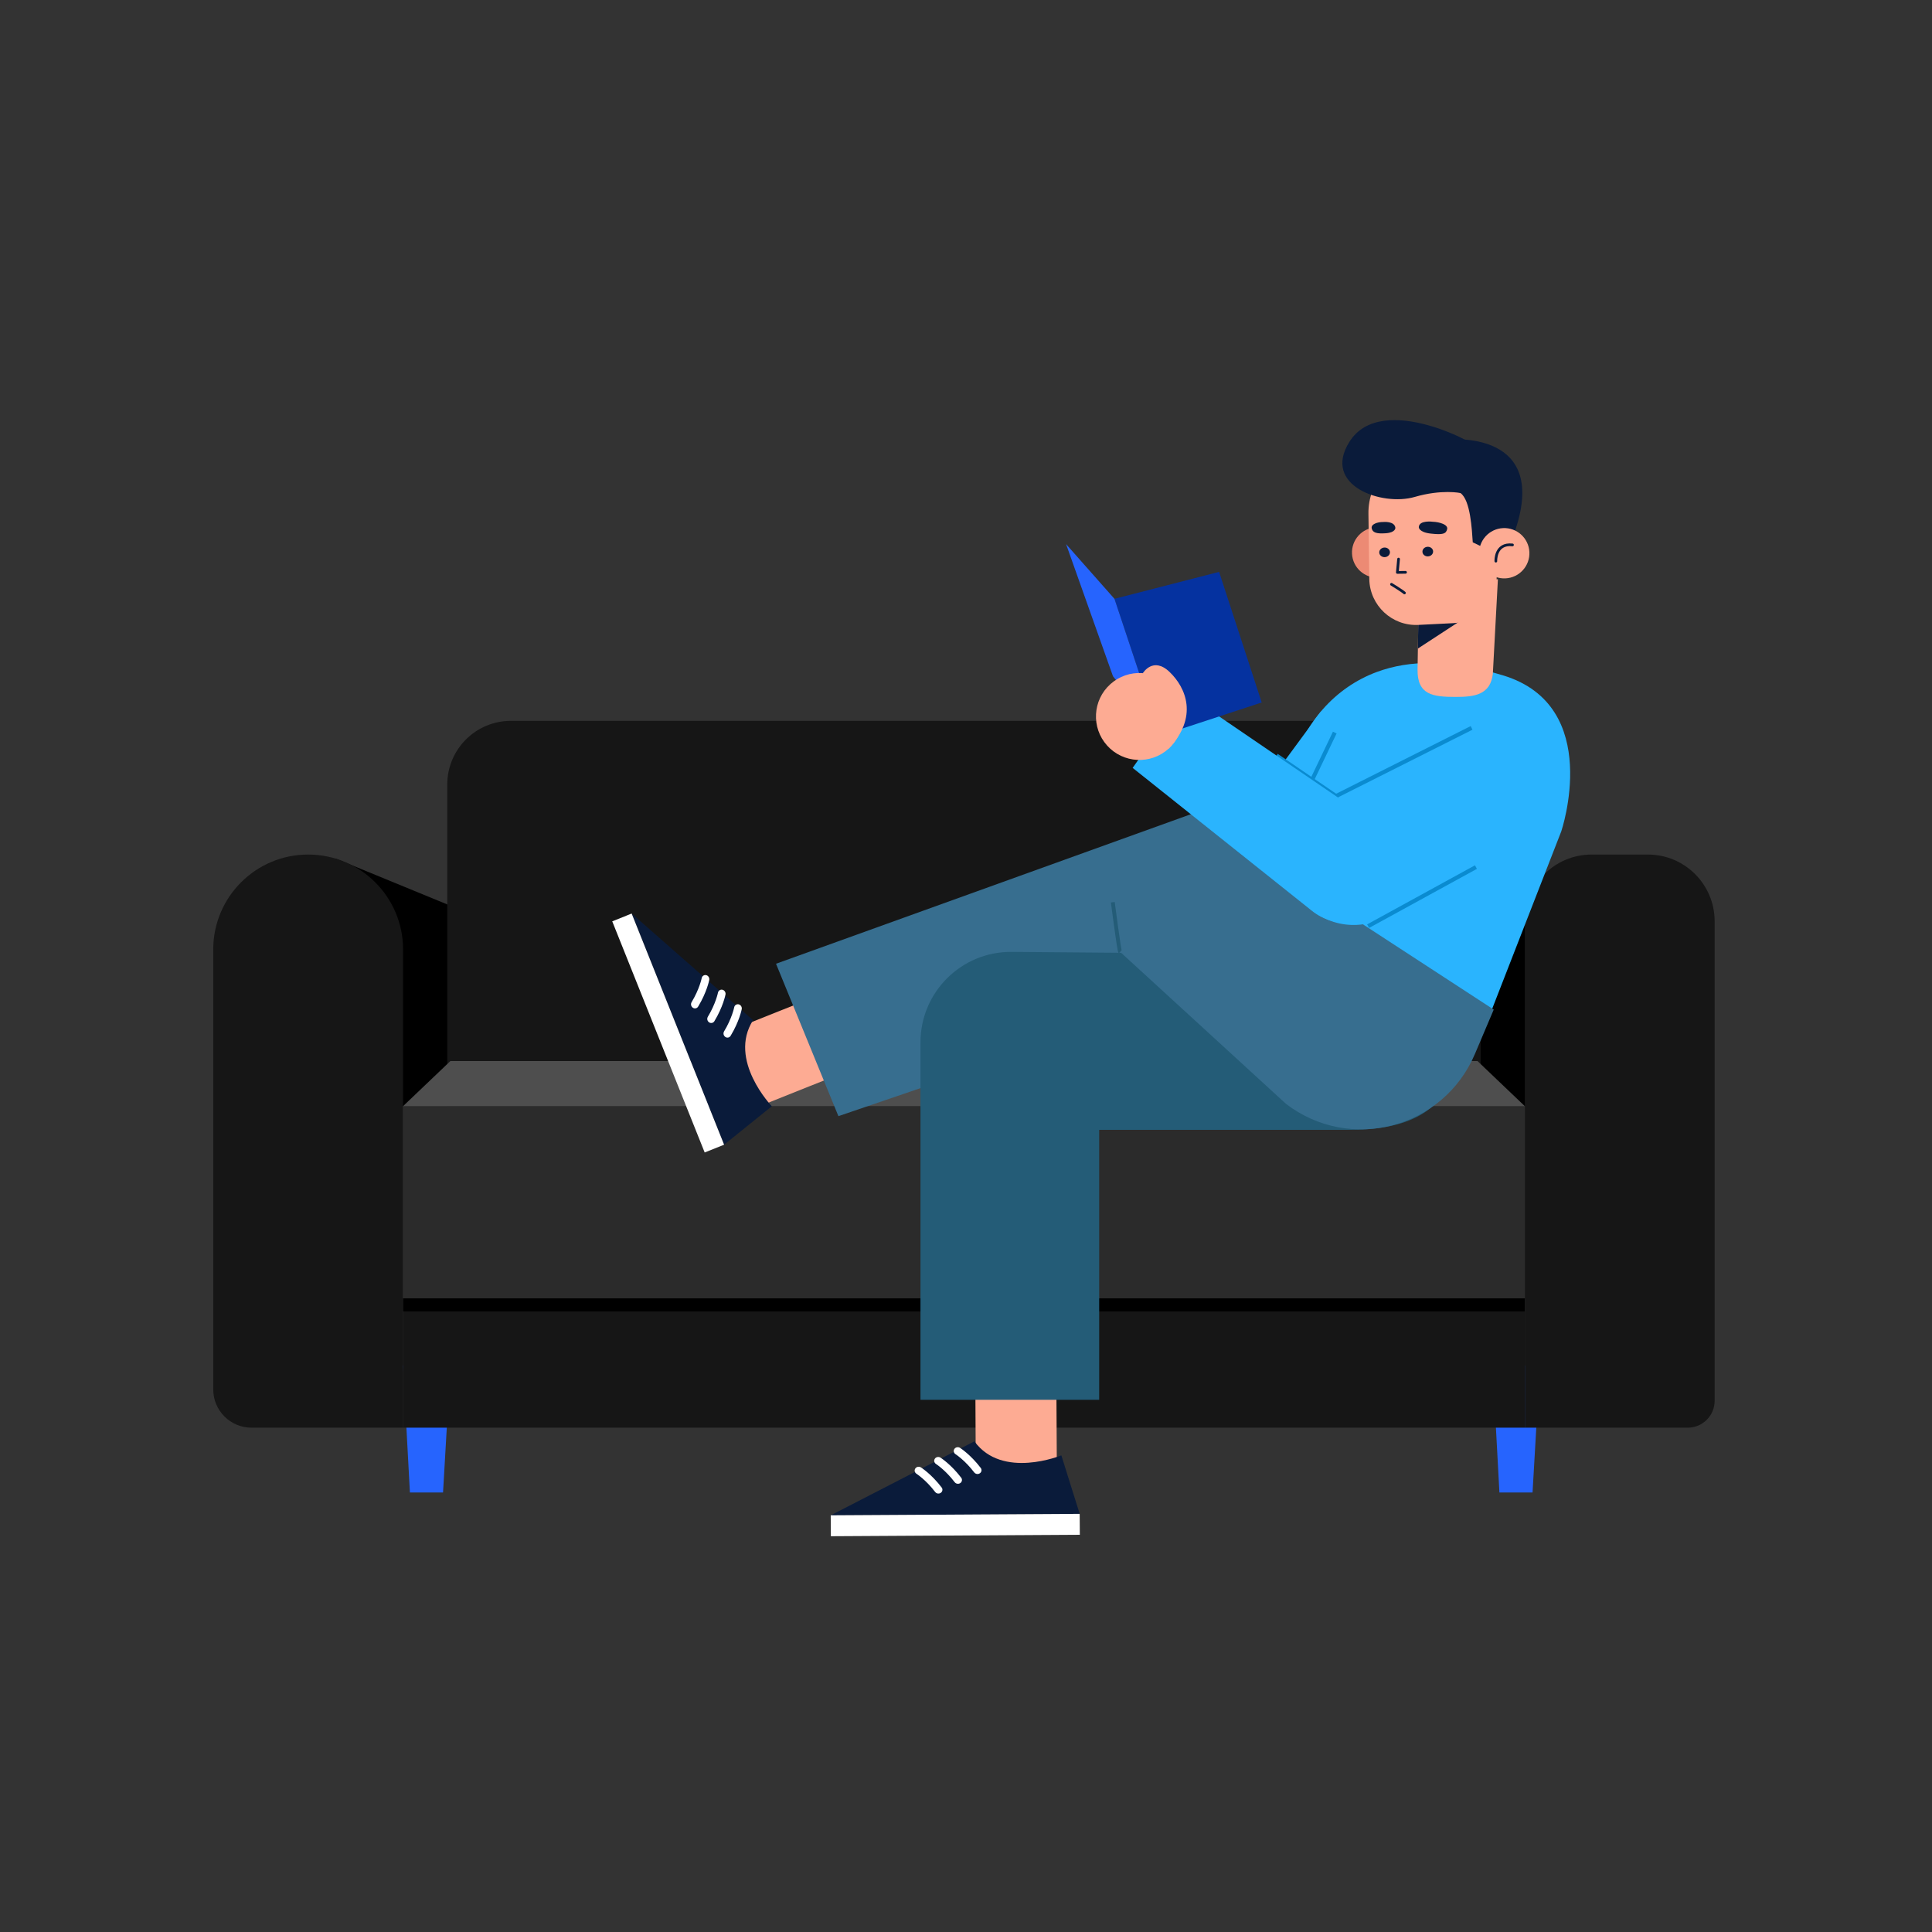 <?xml version="1.0" encoding="UTF-8"?>
<svg xmlns="http://www.w3.org/2000/svg" xmlns:xlink="http://www.w3.org/1999/xlink" viewBox="0 0 400 400" width="400" height="400" preserveAspectRatio="xMidYMid meet" style="width: 100%; height: 100%; transform: translate3d(0px, 0px, 0px); content-visibility: visible;"><rect x="0" y="0" width="400" height="400" fill="#333333" stroke="none"/><defs><clipPath id="__lottie_element_30"><rect width="400" height="400" x="0" y="0"></rect></clipPath></defs><g clip-path="url(#__lottie_element_30)"><g transform="matrix(1,0,0,1,0,0)" opacity="1" style="display: block;"><g opacity="1" transform="matrix(1,0,0,1,0,0)"><g opacity="1" transform="matrix(1,0,0,1,88.35,295.859)"><path fill="rgb(38,100,254)" fill-opacity="1" d=" M3.376,13.148 C3.376,13.148 -3.482,13.148 -3.482,13.148 C-3.482,13.148 -4.901,-13.148 -4.901,-13.148 C-4.901,-13.148 4.901,-13.148 4.901,-13.148 C4.901,-13.148 3.376,13.148 3.376,13.148z"></path></g><g opacity="1" transform="matrix(1,0,0,1,313.92,295.859)"><path fill="rgb(38,100,254)" fill-opacity="1" d=" M3.376,13.148 C3.376,13.148 -3.482,13.148 -3.482,13.148 C-3.482,13.148 -4.901,-13.148 -4.901,-13.148 C-4.901,-13.148 4.901,-13.148 4.901,-13.148 C4.901,-13.148 3.376,13.148 3.376,13.148z"></path></g></g><g opacity="1" transform="matrix(1,0,0,1,0,0)"><g opacity="1" transform="matrix(1,0,0,1,0,0)"><g opacity="1" transform="matrix(1,0,0,1,322.732,203.405)"><path fill="rgb(0,0,0)" fill-opacity="1" d=" M16.833,-24.704 C16.833,-24.704 6.852,-25.617 6.852,-25.617 C6.852,-25.617 -16.833,-15.888 -16.833,-15.888 C-16.833,-15.888 -16.833,25.617 -16.833,25.617 C-16.833,25.617 16.833,25.617 16.833,25.617 C16.833,25.617 16.833,-24.704 16.833,-24.704z"></path></g><g opacity="1" transform="matrix(1,0,0,1,335.35,236.256)"><path fill="rgb(22,22,22)" fill-opacity="1" d=" M14.076,59.33 C14.076,59.33 -19.65,59.33 -19.65,59.33 C-19.65,59.33 -19.65,-45.51 -19.65,-45.51 C-19.65,-53.142 -13.462,-59.33 -5.83,-59.33 C-5.83,-59.33 5.83,-59.33 5.83,-59.33 C13.462,-59.33 19.65,-53.142 19.65,-45.51 C19.65,-45.51 19.65,53.757 19.65,53.757 C19.65,56.835 17.154,59.33 14.076,59.33z"></path></g></g><g opacity="1" transform="matrix(1,0,0,1,0,0)"><g opacity="1" transform="matrix(1,0,0,1,76.418,203.405)"><path fill="rgb(0,0,0)" fill-opacity="1" d=" M-16.833,-24.704 C-16.833,-24.704 -6.852,-25.617 -6.852,-25.617 C-6.852,-25.617 16.833,-15.888 16.833,-15.888 C16.833,-15.888 16.833,25.617 16.833,25.617 C16.833,25.617 -16.833,25.617 -16.833,25.617 C-16.833,25.617 -16.833,-24.704 -16.833,-24.704z"></path></g><g opacity="1" transform="matrix(1,0,0,1,63.8,236.256)"><path fill="rgb(22,22,22)" fill-opacity="1" d=" M-11.725,59.33 C-11.725,59.33 19.65,59.33 19.65,59.33 C19.65,59.33 19.65,-39.681 19.65,-39.681 C19.65,-50.533 10.852,-59.33 0,-59.33 C0,-59.33 0,-59.33 0,-59.33 C-10.852,-59.33 -19.65,-50.533 -19.65,-39.681 C-19.65,-39.681 -19.65,51.406 -19.65,51.406 C-19.65,55.782 -16.101,59.33 -11.725,59.33z"></path></g></g><g opacity="1" transform="matrix(1,0,0,1,199.575,283.551)"><path fill="rgb(22,22,22)" fill-opacity="1" d=" M25.976,-12.035 C25.976,-12.035 -40.201,-12.035 -40.201,-12.035 C-40.201,-12.035 -116.126,-12.035 -116.126,-12.035 C-116.126,-12.035 -116.126,12.035 -116.126,12.035 C-116.126,12.035 -40.201,12.035 -40.201,12.035 C-40.201,12.035 25.976,12.035 25.976,12.035 C25.976,12.035 116.126,12.035 116.126,12.035 C116.126,12.035 116.126,-12.035 116.126,-12.035 C116.126,-12.035 25.976,-12.035 25.976,-12.035z"></path></g></g><g opacity="1" transform="matrix(1,0,0,1,0,0)"><g opacity="1" transform="matrix(1,0,0,1,199.575,203.405)"><path fill="rgb(22,22,22)" fill-opacity="1" d=" M93.791,-54.161 C93.791,-54.161 25.976,-54.161 25.976,-54.161 C25.976,-54.161 -40.201,-54.161 -40.201,-54.161 C-40.201,-54.161 -93.79,-54.161 -93.79,-54.161 C-101.071,-54.161 -106.973,-48.26 -106.973,-40.979 C-106.973,-40.979 -106.973,40.979 -106.973,40.979 C-106.973,48.26 -101.071,54.161 -93.79,54.161 C-93.79,54.161 -40.201,54.161 -40.201,54.161 C-40.201,54.161 25.976,54.161 25.976,54.161 C25.976,54.161 93.791,54.161 93.791,54.161 C101.072,54.161 106.973,48.26 106.973,40.979 C106.973,40.979 106.973,-40.979 106.973,-40.979 C106.973,-48.26 101.072,-54.161 93.791,-54.161z"></path></g><g opacity="1" transform="matrix(1,0,0,1,199.575,250.269)"><path fill="rgb(43,43,43)" fill-opacity="1" d=" M25.976,-21.247 C25.976,-21.247 -40.201,-21.247 -40.201,-21.247 C-40.201,-21.247 -116.126,-21.247 -116.126,-21.247 C-116.126,-21.247 -116.126,21.247 -116.126,21.247 C-116.126,21.247 -40.201,21.247 -40.201,21.247 C-40.201,21.247 25.976,21.247 25.976,21.247 C25.976,21.247 116.126,21.247 116.126,21.247 C116.126,21.247 116.126,-21.247 116.126,-21.247 C116.126,-21.247 25.976,-21.247 25.976,-21.247z"></path></g><g opacity="1" transform="matrix(1,0,0,1,199.575,224.349)"><path fill="rgb(78,78,78)" fill-opacity="1" d=" M106.324,-4.673 C106.324,-4.673 25.976,-4.673 25.976,-4.673 C25.976,-4.673 -40.201,-4.673 -40.201,-4.673 C-40.201,-4.673 -106.324,-4.673 -106.324,-4.673 C-106.324,-4.673 -116.126,4.673 -116.126,4.673 C-116.126,4.673 -40.201,4.673 -40.201,4.673 C-40.201,4.673 25.976,4.673 25.976,4.673 C25.976,4.673 116.126,4.673 116.126,4.673 C116.126,4.673 106.324,-4.673 106.324,-4.673z"></path></g><g opacity="1" transform="matrix(1,0,0,1,199.575,270.162)"><path fill="rgb(0,0,0)" fill-opacity="1" d=" M116.126,-1.355 C116.126,-1.355 -116.126,-1.355 -116.126,-1.355 C-116.126,-1.355 -116.126,1.355 -116.126,1.355 C-116.126,1.355 116.126,1.355 116.126,1.355 C116.126,1.355 116.126,-1.355 116.126,-1.355z"></path></g></g></g><g transform="matrix(1,0,0,1,0.596,1.438)" opacity="1" style="display: block;"><g opacity="1" transform="matrix(1,0,0,1,164.332,215.668)"><path fill="rgb(253,171,147)" fill-opacity="1" d=" M-16.074,-2.793 C-16.074,-2.793 10.334,-13.332 10.334,-13.332 C10.334,-13.332 17.212,1.98 17.212,1.98 C17.212,1.98 -11.199,13.332 -11.199,13.332 C-11.199,13.332 -17.212,-1.68 -17.212,-1.68 C-17.212,-1.68 -16.074,-2.793 -16.074,-2.793z"></path></g><g opacity="1" transform="matrix(1,0,0,1,0,0)"><g opacity="1" transform="matrix(1,0,0,1,144.691,211.631)"><path fill="rgb(10,27,58)" fill-opacity="1" d=" M14.511,15.967 C14.511,15.967 5.343,6.412 10.628,-1.846 C10.628,-1.846 -14.511,-23.93 -14.511,-23.93 C-14.511,-23.93 4.629,23.93 4.629,23.93 C4.629,23.93 14.511,15.967 14.511,15.967z"></path></g><g opacity="1" transform="matrix(1,0,0,1,137.741,212.437)"><path fill="rgb(255,255,255)" fill-opacity="1" d=" M-11.579,-23.124 C-11.579,-23.124 7.561,24.736 7.561,24.736 C7.561,24.736 11.579,23.124 11.579,23.124 C11.579,23.124 -7.561,-24.736 -7.561,-24.736 C-7.561,-24.736 -11.579,-23.124 -11.579,-23.124z"></path></g><g opacity="1" transform="matrix(1,0,0,1,151.091,209.935)"><path fill="rgb(255,255,255)" fill-opacity="1" d=" M-1.895,2.587 C-1.893,2.444 -1.855,2.3 -1.778,2.171 C-0.135,-0.542 0.315,-2.795 0.32,-2.817 C0.406,-3.26 0.826,-3.535 1.257,-3.431 C1.688,-3.328 1.961,-2.875 1.882,-2.442 C1.863,-2.339 1.381,0.105 -0.421,3.083 C-0.652,3.463 -1.141,3.567 -1.516,3.316 C-1.763,3.149 -1.899,2.868 -1.895,2.587z"></path></g><g opacity="1" transform="matrix(1,0,0,1,147.729,206.911)"><path fill="rgb(255,255,255)" fill-opacity="1" d=" M-1.896,2.587 C-1.894,2.444 -1.856,2.3 -1.779,2.171 C-0.136,-0.542 0.315,-2.795 0.32,-2.817 C0.406,-3.26 0.825,-3.535 1.256,-3.431 C1.686,-3.328 1.965,-2.875 1.881,-2.442 C1.862,-2.338 1.38,0.105 -0.422,3.083 C-0.653,3.463 -1.142,3.567 -1.517,3.316 C-1.765,3.149 -1.9,2.868 -1.896,2.587z"></path></g><g opacity="1" transform="matrix(1,0,0,1,144.366,203.887)"><path fill="rgb(255,255,255)" fill-opacity="1" d=" M-1.895,2.587 C-1.893,2.444 -1.855,2.3 -1.778,2.171 C-0.136,-0.542 0.314,-2.795 0.319,-2.817 C0.405,-3.26 0.824,-3.535 1.255,-3.431 C1.685,-3.328 1.965,-2.876 1.881,-2.442 C1.862,-2.338 1.38,0.105 -0.421,3.083 C-0.651,3.463 -1.141,3.567 -1.516,3.316 C-1.764,3.149 -1.899,2.868 -1.895,2.587z"></path></g></g></g><g transform="matrix(1,0,0,1,0,0)" opacity="1" style="display: block;"><g opacity="1" transform="matrix(1,0,0,1,0,0)"><g opacity="1" transform="matrix(1,0,0,1,0,0)"><g opacity="1" transform="matrix(1,0,0,1,0,0)"><g opacity="1" transform="matrix(1,0,0,1,254.322,175.566)"><path fill="rgb(42,180,254)" fill-opacity="1" d=" M19.235,-28.354 C19.235,-28.354 -19.235,23.937 -19.235,23.937 C-19.235,23.937 8.071,28.354 8.071,28.354 C8.071,28.354 19.235,-28.354 19.235,-28.354z"></path></g><g opacity="1" transform="matrix(1,0,0,1,291.754,173.295)"><path fill="rgb(42,180,254)" fill-opacity="1" d=" M17.007,36.023 C17.007,36.023 31.488,-1.164 31.488,-1.164 C31.488,-1.164 40.286,-27.116 19.464,-33.456 C8.402,-36.824 0.113,-36.68 -6.676,-34.179 C-15.397,-30.967 -21.85,-23.477 -24.27,-14.504 C-24.27,-14.504 -33.334,19.106 -33.334,19.106 C-33.334,19.106 17.007,36.023 17.007,36.023z"></path></g></g><g opacity="1" transform="matrix(1,0,0,1,273.473,157.682)"><path stroke-linecap="butt" stroke-linejoin="miter" fill-opacity="0" stroke-miterlimit="10" stroke="rgb(10,139,208)" stroke-opacity="1" stroke-width="0.839" d=" M-2.876,6.011 C-2.876,6.011 2.876,-6.011 2.876,-6.011"></path></g></g></g><g opacity="1" transform="matrix(1,0,0,1,0,0)"><g opacity="1" transform="matrix(1,0,0,1,301.808,132.102)"><path fill="rgb(253,171,147)" fill-opacity="1" d=" M-8.044,-10.697 C-8.044,-10.697 -8.318,6.562 -8.318,6.562 C-8.366,11.782 -5.123,12.18 -0.469,12.189 C-0.469,12.189 -0.469,12.189 -0.469,12.189 C3.504,12.197 6.768,11.745 7.269,7.394 C7.269,7.394 8.318,-12.189 8.318,-12.189 C8.318,-12.189 -8.044,-10.697 -8.044,-10.697z"></path></g><g opacity="1" transform="matrix(1,0,0,1,299.875,130.058)"><path fill="rgb(10,27,58)" fill-opacity="1" d=" M-6.312,4.215 C-6.312,4.215 6.312,-4.023 6.312,-4.023 C6.312,-4.023 -6.192,-4.215 -6.192,-4.215 C-6.192,-4.215 -6.312,4.215 -6.312,4.215z"></path></g></g><g opacity="1" transform="matrix(1,0,0,1,0,0)"><g opacity="1" transform="matrix(1,0,0,1,207.434,199.756)"><g opacity="1" transform="matrix(1,0,0,1,0,0)"><path fill="rgb(55,110,143)" fill-opacity="1" d=" M39.54,-31.332 C39.54,-31.332 -46.769,-0.223 -46.769,-0.223 C-46.769,-0.223 -33.85,31.332 -33.85,31.332 C-33.85,31.332 46.769,3.808 46.769,3.808 C46.769,3.808 39.54,-31.332 39.54,-31.332z"></path></g></g><g opacity="1" transform="matrix(1,0,0,1,0,0)"><g opacity="1" transform="matrix(1,0,0,1,0,0)"><g opacity="1" transform="matrix(1,0,0,1,210.358,292.233)"><path fill="rgb(253,171,147)" fill-opacity="1" d=" M-8.322,13.883 C-8.322,13.883 -8.469,-14.55 -8.469,-14.55 C-8.469,-14.55 8.298,-15.349 8.298,-15.349 C8.298,-15.349 8.469,15.246 8.469,15.246 C8.469,15.246 -7.702,15.349 -7.702,15.349 C-7.702,15.349 -8.322,13.883 -8.322,13.883z"></path></g><g opacity="1" transform="matrix(1,0,0,1,0,0)"><g opacity="1" transform="matrix(1,0,0,1,197.765,306.072)"><path fill="rgb(10,27,58)" fill-opacity="1" d=" M21.976,-4.755 C21.976,-4.755 9.73,0.282 3.978,-7.658 C3.978,-7.658 -25.772,7.658 -25.772,7.658 C-25.772,7.658 25.772,7.355 25.772,7.355 C25.772,7.355 21.976,-4.755 21.976,-4.755z"></path></g><g opacity="1" transform="matrix(1,0,0,1,197.78,315.743)"><path fill="rgb(255,255,255)" fill-opacity="1" d=" M-25.757,2.316 C-25.757,2.316 25.787,2.013 25.787,2.013 C25.787,2.013 25.757,-2.316 25.757,-2.316 C25.757,-2.316 -25.787,-2.013 -25.787,-2.013 C-25.787,-2.013 -25.757,2.316 -25.757,2.316z"></path></g><g opacity="1" transform="matrix(1,0,0,1,200.337,302.404)"><path fill="rgb(255,255,255)" fill-opacity="1" d=" M1.714,2.709 C1.582,2.655 1.462,2.567 1.37,2.448 C-0.554,-0.073 -2.486,-1.317 -2.505,-1.33 C-2.886,-1.572 -2.989,-2.063 -2.734,-2.426 C-2.48,-2.79 -1.958,-2.878 -1.584,-2.646 C-1.495,-2.591 0.602,-1.247 2.715,1.519 C2.984,1.873 2.902,2.367 2.531,2.624 C2.285,2.793 1.974,2.815 1.714,2.709z"></path></g><g opacity="1" transform="matrix(1,0,0,1,196.292,304.427)"><path fill="rgb(255,255,255)" fill-opacity="1" d=" M1.714,2.71 C1.582,2.656 1.462,2.568 1.37,2.449 C-0.554,-0.072 -2.486,-1.316 -2.505,-1.329 C-2.886,-1.571 -2.989,-2.062 -2.734,-2.425 C-2.481,-2.788 -1.956,-2.881 -1.584,-2.645 C-1.495,-2.59 0.602,-1.246 2.715,1.52 C2.984,1.874 2.902,2.367 2.531,2.624 C2.285,2.793 1.974,2.816 1.714,2.71z"></path></g><g opacity="1" transform="matrix(1,0,0,1,192.247,306.451)"><path fill="rgb(255,255,255)" fill-opacity="1" d=" M1.714,2.71 C1.582,2.656 1.462,2.568 1.37,2.449 C-0.554,-0.071 -2.486,-1.315 -2.505,-1.328 C-2.886,-1.57 -2.989,-2.061 -2.734,-2.424 C-2.481,-2.787 -1.958,-2.881 -1.585,-2.644 C-1.496,-2.589 0.602,-1.245 2.715,1.52 C2.985,1.873 2.902,2.367 2.531,2.624 C2.285,2.793 1.974,2.816 1.714,2.71z"></path></g></g></g><g opacity="1" transform="matrix(1,0,0,1,245.827,243.445)"><g opacity="1" transform="matrix(1,0,0,1,0,0)"><path fill="rgb(36,92,119)" fill-opacity="1" d=" M53.498,-34.634 C53.498,-34.634 63.974,-9.523 33.723,-9.523 C33.723,-9.523 -18.254,-9.523 -18.254,-9.523 C-18.254,-9.523 -18.254,46.372 -18.254,46.372 C-18.254,46.372 -55.252,46.372 -55.252,46.372 C-55.252,46.372 -55.252,-27.634 -55.252,-27.634 C-55.252,-38.041 -46.772,-46.454 -36.365,-46.371 C-36.365,-46.371 12.594,-45.967 12.594,-45.967 C12.594,-45.967 53.498,-34.634 53.498,-34.634z"></path></g></g></g><g opacity="1" transform="matrix(1,0,0,1,0,0)"><g opacity="1" transform="matrix(1,0,0,1,268.038,201.124)"><path fill="rgb(55,110,143)" fill-opacity="1" d=" M41.226,7.9 C41.226,7.9 37.323,17.1 37.323,17.1 C30.787,32.506 11.464,37.591 -1.809,27.399 C-1.809,27.399 -41.226,-8.722 -41.226,-8.722 C-41.226,-8.722 -21.064,-32.699 -21.064,-32.699 C-21.064,-32.699 41.226,7.9 41.226,7.9z"></path></g><g opacity="1" transform="matrix(1,0,0,1,231.153,191.936)"><path stroke-linecap="butt" stroke-linejoin="miter" fill-opacity="0" stroke-miterlimit="10" stroke="rgb(36,92,119)" stroke-opacity="1" stroke-width="0.798" d=" M0.757,5.137 C0.54,4.938 -0.757,-5.137 -0.757,-5.137"></path></g></g></g></g><g transform="matrix(0.998,0.07,-0.07,0.998,11.901,-21.776)" opacity="1" style="display: block;"><g opacity="1" transform="matrix(1,0,0,1,296.364,171.595)"><path fill="rgb(42,180,254)" fill-opacity="1" d=" M7.623,-20.095 C7.623,-20.095 -22.406,-2.755 -22.406,-2.755 C-29.116,1.687 -30.561,10.932 -25.528,17.21 C-25.528,17.21 -25.528,17.21 -25.528,17.21 C-21.025,22.826 -12.941,23.994 -7.034,19.879 C-7.034,19.879 22.763,2.198 22.763,2.198 C29.1,-2.217 30.438,-11.044 25.692,-17.138 C25.692,-17.138 25.692,-17.138 25.692,-17.138 C21.366,-22.693 13.494,-23.981 7.623,-20.095z"></path></g><g opacity="1" transform="matrix(1,0,0,1,0,0)"><g opacity="1" transform="matrix(1,0,0,1,296.2,187.052)"><path stroke-linecap="butt" stroke-linejoin="miter" fill-opacity="0" stroke-miterlimit="10" stroke="rgb(10,139,208)" stroke-opacity="1" stroke-width="0.839" d=" M-10.702,6.878 C-10.702,6.878 10.702,-6.878 10.702,-6.878"></path></g><g opacity="1" transform="matrix(1,0,0,1,277.428,170.165)"><path stroke-linecap="butt" stroke-linejoin="miter" fill-opacity="0" stroke-miterlimit="10" stroke="rgb(10,139,208)" stroke-opacity="1" stroke-width="0.839" d=" M-0.437,-2.623 C-0.437,-2.623 0.437,2.623 0.437,2.623"></path></g><g opacity="1" transform="matrix(1,0,0,1,284.057,159.521)"><path stroke-linecap="butt" stroke-linejoin="miter" fill-opacity="0" stroke-miterlimit="10" stroke="rgb(10,139,208)" stroke-opacity="1" stroke-width="0.839" d=" M-19.93,0.509 C-19.93,0.509 -7.066,8.021 -7.066,8.021 C-7.066,8.021 19.93,-8.021 19.93,-8.021"></path></g></g></g><g transform="matrix(0.998,0.07,-0.07,0.998,262.34,167.317)" opacity="1" style="display: block;"><g opacity="1" transform="matrix(1,0,0,1,0,0)"><path fill="rgb(42,180,254)" fill-opacity="1" d=" M-18.585,-22.532 C-18.585,-22.532 22.525,1.475 22.525,1.475 C28.36,4.687 30.13,12.244 26.329,17.713 C26.329,17.713 26.329,17.713 26.329,17.713 C22.806,22.782 15.85,24.055 10.76,20.561 C10.76,20.561 -28.338,-6.365 -28.338,-6.365 C-28.338,-6.365 -18.585,-22.532 -18.585,-22.532z"></path></g></g><g transform="matrix(0.998,0.07,-0.07,0.998,11.901,-21.776)" opacity="1" style="display: block;"><g opacity="1" transform="matrix(1,0,0,1,244.342,140.302)"><path fill="rgb(5,50,160)" fill-opacity="1" d=" M-15.95,-10.275 C-15.95,-10.275 -4.556,17.351 -4.556,17.351 C-4.556,17.351 15.95,8.993 15.95,8.993 C15.95,8.993 5.267,-17.351 5.267,-17.351 C5.267,-17.351 -15.95,-10.275 -15.95,-10.275z"></path></g><g opacity="1" transform="matrix(1,0,0,1,228.703,138.548)"><path fill="rgb(38,100,254)" fill-opacity="1" d=" M-0.311,-8.521 C-0.311,-8.521 -11.083,-19.104 -11.083,-19.104 C-11.083,-19.104 0.508,7.485 0.508,7.485 C0.508,7.485 11.083,19.104 11.083,19.104 C11.083,19.104 -0.311,-8.521 -0.311,-8.521z"></path></g></g><g transform="matrix(0.998,0.07,-0.07,0.998,11.901,-21.776)" opacity="1" style="display: block;"><g opacity="1" transform="matrix(1,0,0,1,235.253,153.955)"><path fill="rgb(253,171,147)" fill-opacity="1" d=" M-6.255,6.465 C-2.685,9.92 3.01,9.825 6.464,6.255 C9.919,2.685 9.825,-3.01 6.255,-6.464 C2.685,-9.919 -3.01,-9.825 -6.465,-6.255 C-9.919,-2.685 -9.825,3.01 -6.255,6.465z"></path></g><g opacity="1" transform="matrix(1,0,0,1,240.136,151.67)"><path fill="rgb(253,171,147)" fill-opacity="1" d=" M-4.804,-6.705 C-4.804,-6.705 -2.948,-10.362 0.686,-7.35 C4.32,-4.338 7.348,1.562 1.581,8.539 C1.581,8.539 -4.804,-6.705 -4.804,-6.705z"></path></g></g><g transform="matrix(0.999,-0.052,0.052,0.999,-6.182,15.955)" opacity="1" style="display: block;"><g opacity="1" transform="matrix(1,0,0,1,307.837,101.013)"><path fill="rgb(10,27,58)" fill-opacity="1" d=" M-6.173,-10.176 C-6.173,-10.176 15.401,-11.307 6.265,10.186 C6.265,10.186 -8.52,-6.481 -8.52,-6.481 C-8.52,-6.481 -6.173,-10.176 -6.173,-10.176z"></path></g><g opacity="1" transform="matrix(1,0,0,1,285.695,113.401)"><path fill="rgb(236,138,116)" fill-opacity="1" d=" M5.208,0.01 C5.202,2.886 2.866,5.214 -0.01,5.208 C-2.886,5.202 -5.214,2.866 -5.208,-0.01 C-5.202,-2.886 -2.866,-5.214 0.01,-5.208 C2.886,-5.202 5.214,-2.866 5.208,0.01z"></path></g><g opacity="1" transform="matrix(1,0,0,1,297.359,110.943)"><path fill="rgb(253,171,147)" fill-opacity="1" d=" M3.36,17.885 C3.36,17.885 -3.923,17.871 -3.923,17.871 C-9.391,17.86 -13.764,13.324 -13.573,7.859 C-13.573,7.859 -13.05,-5.624 -13.05,-5.624 C-12.811,-12.473 -7.182,-17.898 -0.329,-17.885 C-0.329,-17.885 -0.329,-17.885 -0.329,-17.885 C6.687,-17.871 13.593,-12.171 13.579,-5.155 C13.579,-5.155 12.767,8.97 12.767,8.97 C12.508,13.974 8.37,17.895 3.36,17.885z"></path></g><g opacity="1" transform="matrix(1,0,0,1,0,0)"><g opacity="1" transform="matrix(1,0,0,1,290.502,116.399)"><g opacity="1" transform="matrix(1,0,0,1,0,0)"><path stroke-linecap="round" stroke-linejoin="round" fill-opacity="0" stroke="rgb(10,27,58)" stroke-opacity="1" stroke-width="0.559" d=" M-0.45,-1.406 C-0.45,-1.406 -0.847,1.34 -0.847,1.34 C-0.847,1.34 0.847,1.406 0.847,1.406"></path></g></g><g opacity="1" transform="matrix(1,0,0,1,289.608,121.094)"><path stroke-linecap="round" stroke-linejoin="round" fill-opacity="0" stroke="rgb(10,27,58)" stroke-opacity="1" stroke-width="0.559" d=" M-1.294,-0.963 C-1.294,-0.963 0.845,0.494 1.294,0.963"></path></g></g><g opacity="1" transform="matrix(1,0,0,1,299.694,102.024)"><path fill="rgb(10,27,58)" fill-opacity="1" d=" M8.183,11.569 C8.183,11.569 5.873,10.306 5.873,10.306 C5.827,7.743 5.871,1.579 3.862,-0.014 C0.404,-2.756 -6.004,-4.546 -15.177,-0.851 C-15.177,-0.851 -12.695,-11.406 -1.753,-11.567 C9.189,-11.728 15.841,0.1 15.124,4.676 C14.407,9.252 8.183,11.569 8.183,11.569z"></path></g><g opacity="1" transform="matrix(1,0,0,1,0,0)"><g opacity="1" transform="matrix(1,0,0,1,311.956,114.924)"><path fill="rgb(253,171,147)" fill-opacity="1" d=" M5.208,0.01 C5.202,2.886 2.866,5.214 -0.01,5.208 C-2.886,5.202 -5.214,2.866 -5.208,-0.01 C-5.202,-2.886 -2.866,-5.214 0.01,-5.208 C2.886,-5.202 5.214,-2.866 5.208,0.01z"></path></g><g opacity="1" transform="matrix(1,0,0,1,311.941,114.849)"><path stroke-linecap="round" stroke-linejoin="round" fill-opacity="0" stroke="rgb(10,27,58)" stroke-opacity="1" stroke-width="0.559" d=" M-1.808,1.62 C-1.808,1.62 -1.801,-2.156 1.808,-1.555"></path></g></g><g opacity="1" transform="matrix(1,0,0,1,294.091,94.417)"><path fill="rgb(10,27,58)" fill-opacity="1" d=" M9.466,7.593 C9.466,7.593 5.663,6.563 -0.046,7.909 C-6.883,9.521 -19.161,4.59 -12.916,-4.218 C-5.703,-14.392 14.274,-2.086 14.619,-0.715 C14.964,0.656 9.466,7.593 9.466,7.593z"></path></g></g><g transform="matrix(0.999,-0.052,0.047,0.899,-5.589,27.266)" opacity="1" style="display: block;"><g opacity="1" transform="matrix(1,0,0,1,287.208,113.486)"><path fill="rgb(10,27,58)" fill-opacity="1" d=" M1.105,0.043 C1.081,0.653 0.567,1.128 -0.043,1.105 C-0.653,1.081 -1.129,0.567 -1.105,-0.043 C-1.082,-0.653 -0.567,-1.128 0.043,-1.105 C0.653,-1.081 1.129,-0.567 1.105,0.043z"></path></g><g opacity="1" transform="matrix(1,0,0,1,296.141,113.831)"><path fill="rgb(10,27,58)" fill-opacity="1" d=" M1.105,0.043 C1.081,0.653 0.567,1.128 -0.043,1.105 C-0.653,1.081 -1.128,0.567 -1.105,-0.043 C-1.081,-0.653 -0.567,-1.129 0.043,-1.105 C0.653,-1.081 1.128,-0.567 1.105,0.043z"></path></g></g><g transform="matrix(0.999,-0.052,0.052,0.999,-6.176,16.06)" opacity="1" style="display: block;"><g opacity="1" transform="matrix(1,0,0,1,297.509,108.81)"><path fill="rgb(10,27,58)" fill-opacity="1" d=" M0.024,-1.268 C0.024,-1.268 -2.809,-1.809 -2.935,-0.285 C-2.935,-0.285 -2.999,0.749 -0.523,1.158 C1.953,1.566 2.615,1.379 2.904,0.427 C3.193,-0.525 1.361,-1.149 0.024,-1.268z"></path></g><g opacity="1" transform="matrix(1,0,0,1,287.274,108.235)"><path fill="rgb(10,27,58)" fill-opacity="1" d=" M-0.022,-1.175 C-0.022,-1.175 2.352,-1.301 2.453,0.148 C2.453,0.148 2.503,1.127 0.428,1.178 C-1.647,1.228 -2.296,0.829 -2.441,0.03 C-2.605,-0.876 -1.143,-1.243 -0.022,-1.175z"></path></g></g></g></svg>